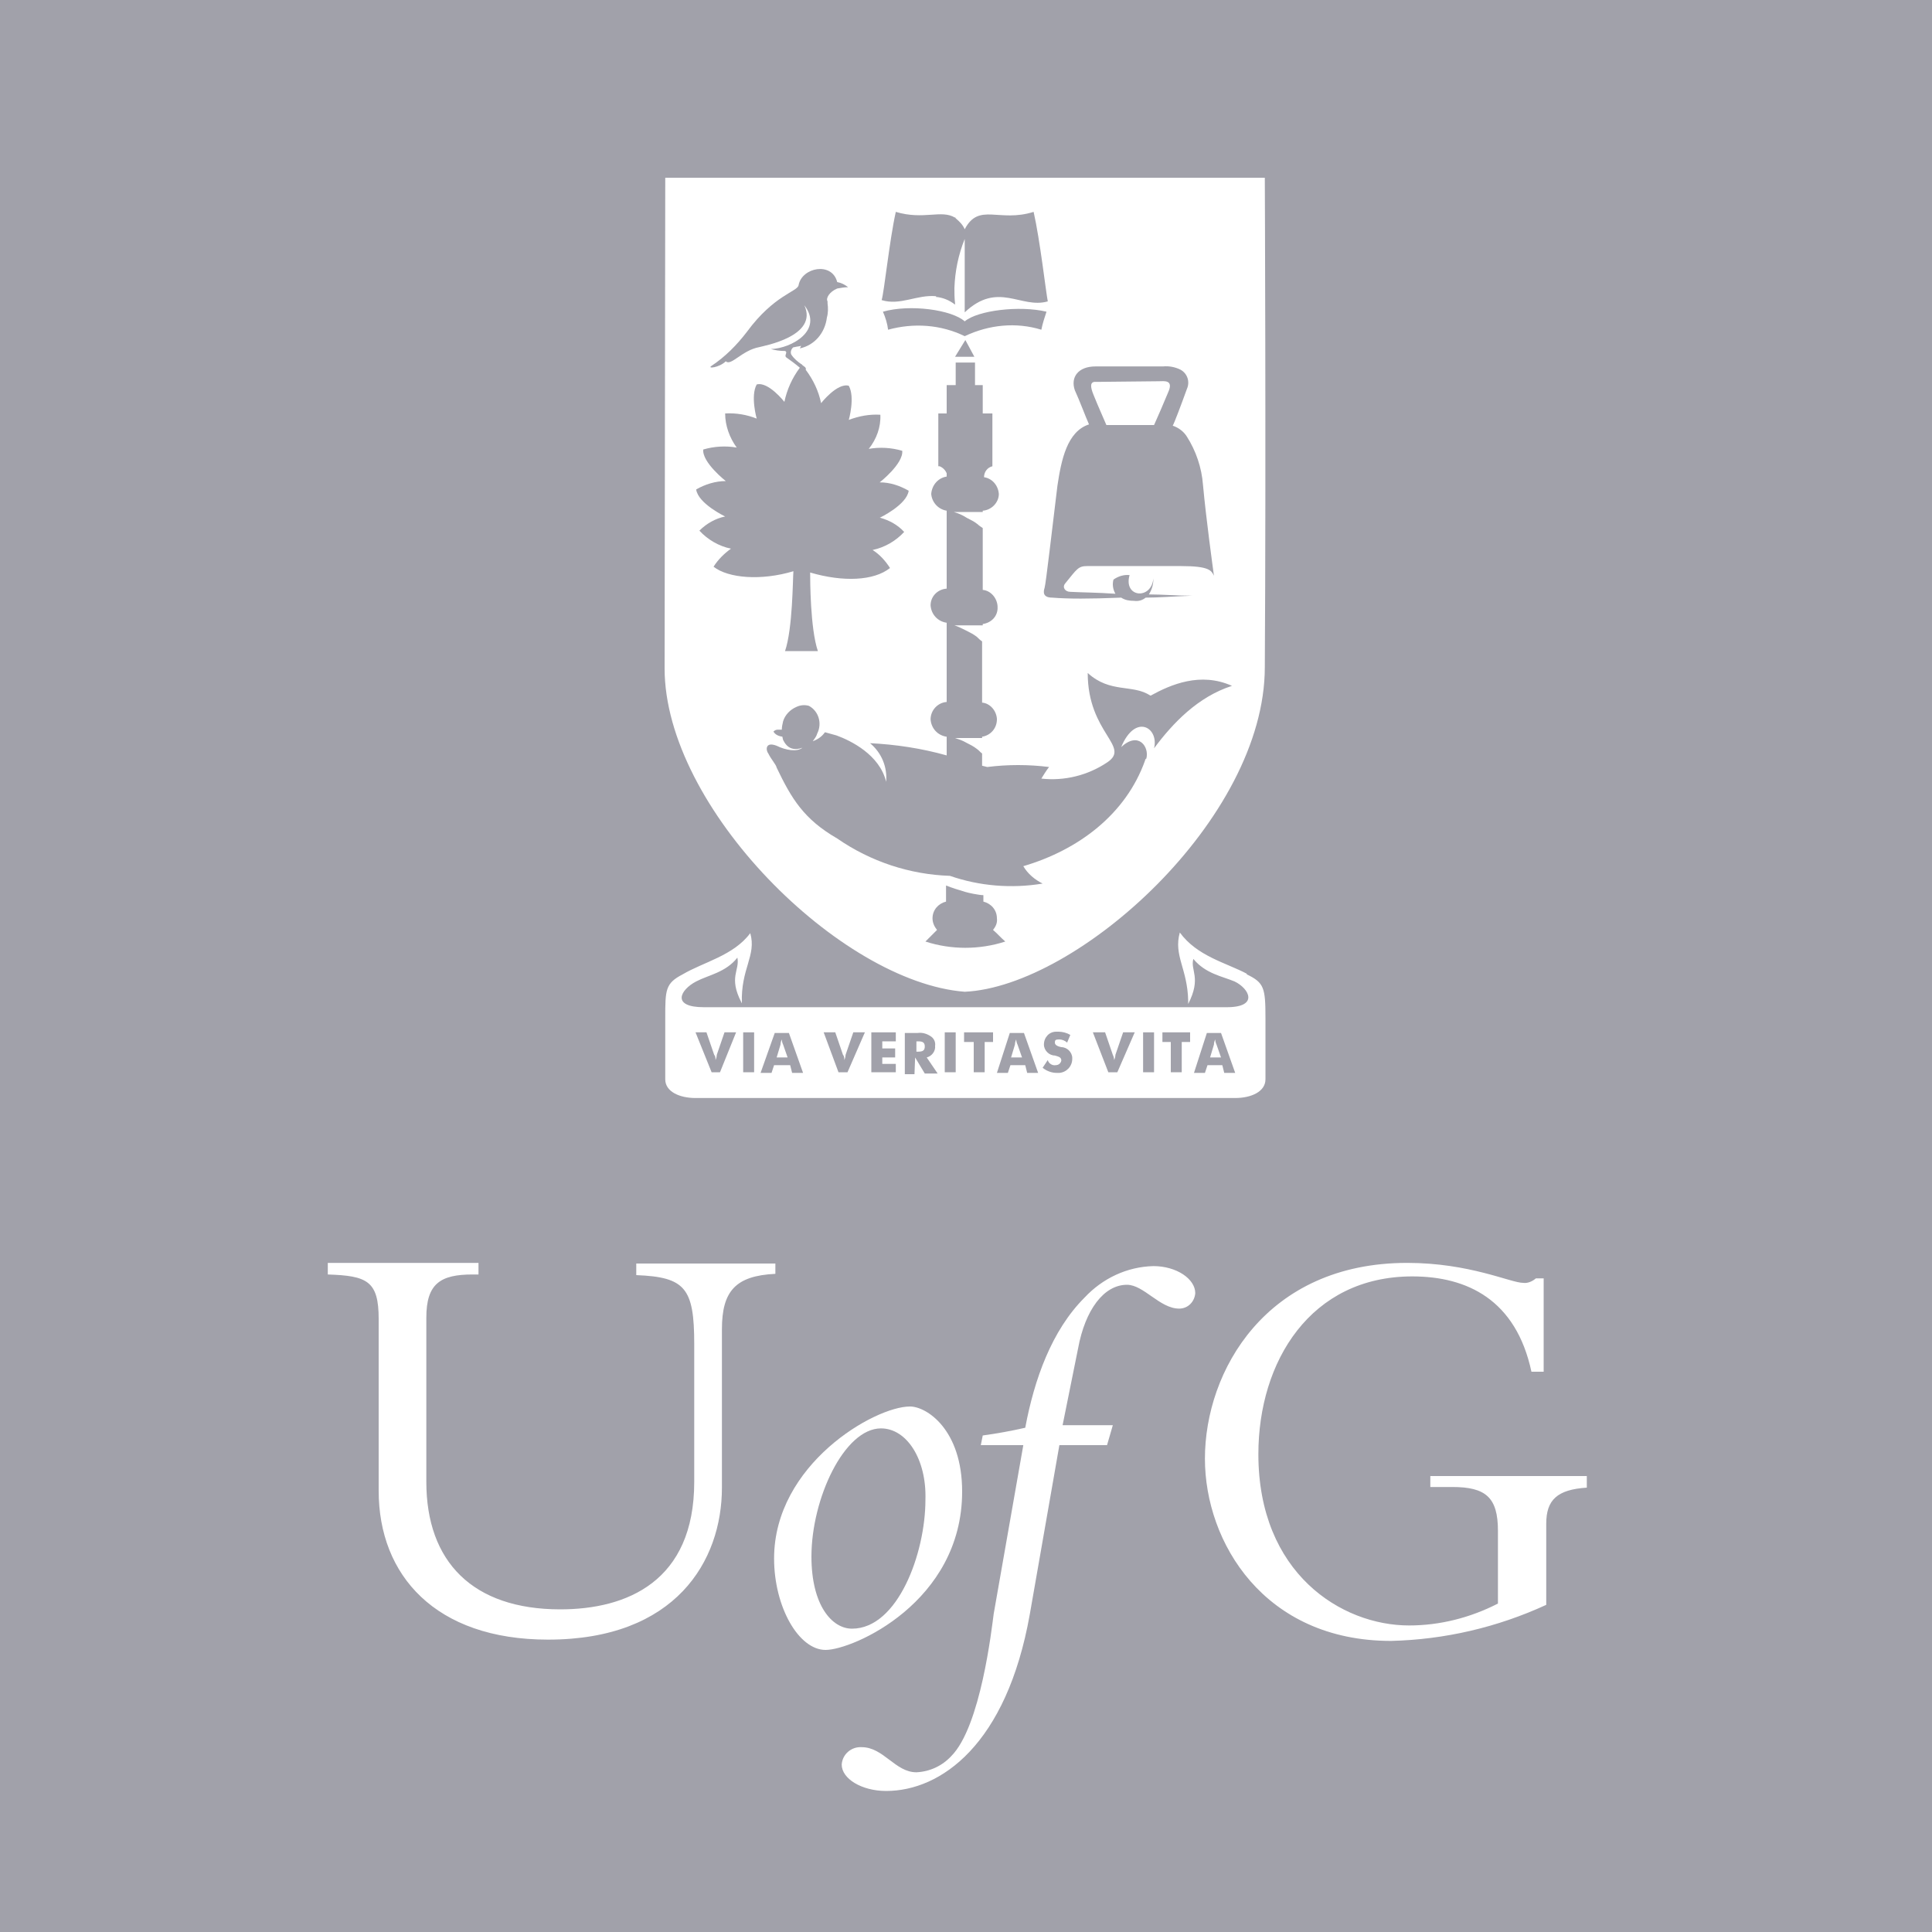 <?xml version="1.0" encoding="utf-8"?>
<!-- Generator: Adobe Illustrator 25.4.1, SVG Export Plug-In . SVG Version: 6.00 Build 0)  -->
<svg version="1.1" id="a0ffce2d-0740-4d08-af33-5ea82f1c5057"
	 xmlns="http://www.w3.org/2000/svg" xmlns:xlink="http://www.w3.org/1999/xlink" x="0px" y="0px" viewBox="0 0 300 300"
	 style="enable-background:new 0 0 300 300;" xml:space="preserve">
<style type="text/css">
	.st0{fill:#A1A1AA;}
</style>
<rect x="146.7" y="160.3" class="st0" width="1.7" height="6.2"/>
<polygon class="st0" points="148.3,55.4 151.3,55.4 149.9,52.8 "/>
<polygon class="st0" points="151.2,166.5 152.9,166.5 152.9,161.8 154.2,161.8 154.2,160.3 149.7,160.3 149.7,161.8 151.2,161.8 "/>
<path class="st0" d="M131.6,166.5l2.7-6.2h-1.8l-1.2,3.5c0,0.3-0.1,0.6-0.2,0.8c0-0.3,0-0.6-0.2-0.8l-1.2-3.5h-1.8l2.3,6.2H131.6z"
	/>
<path class="st0" d="M145.4,46l-0.1,0.1c1.1,0.1,2.1,0.5,3,1.2c0-0.1,0-0.1,0-0.2l0,0c-0.1-0.8-0.1-1.6-0.1-2.4
	c0.1-2.6,0.6-5.1,1.6-7.6v11.4c5.2-4.9,8.7-0.5,12.9-1.7c-0.3-1.5-1.2-9.5-2.2-13.9l0,0c-5.4,1.7-8.5-1.5-10.7,2.7v0l0,0
	c-0.3-0.7-0.8-1.2-1.4-1.7l-0.1-0.2v0.1c-2.1-1.3-4.9,0.4-9.2-0.9c-1,4.5-1.8,12.4-2.2,13.7C139.8,47.5,142.4,45.7,145.4,46z"/>
<path class="st0" d="M142.1,164.2l1.5,2.5h2l-1.7-2.5c0.8-0.2,1.4-1,1.3-1.8c0.1-0.6-0.2-1.2-0.7-1.5c-0.6-0.4-1.3-0.6-2-0.5h-2v6.4
	h1.5L142.1,164.2z M142.3,161.7h0.3c0.7,0,1,0.2,1,0.8s-0.3,0.8-1,0.8h-0.3V161.7z"/>
<polygon class="st0" points="139.1,165.2 137,165.2 137,164.2 139,164.2 139,162.8 137,162.8 137,161.7 139.1,161.7 139.1,160.3 
	135.3,160.3 135.3,166.5 139.1,166.5 "/>
<path class="st0" d="M163.9,165.4L163.9,165.4c-0.5,0.1-1.1-0.3-1.2-0.8l-0.8,1.2c0.6,0.5,1.4,0.8,2.2,0.8h0.4c1.1-0.1,2-1,2-2.2
	c0,0,0,0,0,0v-0.1c0-0.9-0.8-1.7-1.7-1.7c0,0,0,0,0,0c-0.5-0.1-1-0.3-1-0.7s0.1-0.5,0.7-0.5c0.4,0,0.9,0.2,1.2,0.5l0.5-1.2
	c-0.5-0.3-1.2-0.5-1.8-0.5H164c-1.1,0-1.9,0.9-1.9,2c0,0.9,0.8,1.7,1.7,1.7c0.7,0.2,1,0.3,1,0.8
	C164.7,165.1,164.4,165.4,163.9,165.4C163.9,165.4,163.9,165.4,163.9,165.4z"/>
<polygon class="st0" points="181.8,166.5 183.5,166.5 183.5,161.8 184.8,161.8 184.8,160.3 180.5,160.3 180.5,161.8 181.8,161.8 "/>
<path class="st0" d="M187.5,165.4h2.3l0.3,1.2h1.7l-2.2-6.2h-2.2l-2,6.2h1.7L187.5,165.4z M188.5,162.2c0-0.3,0.1-0.6,0.2-0.8
	c0,0.3,0.1,0.6,0.2,0.8l0.7,2h-1.7L188.5,162.2z"/>
<rect x="177.5" y="160.3" class="st0" width="1.7" height="6.2"/>
<path class="st0" d="M156.9,165.4h2.3l0.3,1.2h1.7l-2.2-6.2h-2.2l-2,6.2h1.7L156.9,165.4z M157.6,162.2c0-0.3,0.1-0.6,0.2-0.8
	c0,0.3,0.1,0.6,0.2,0.8l0.7,2H157L157.6,162.2z"/>
<path class="st0" d="M121.9,101.1h5.1c-1.2-3.5-1.2-11.2-1.2-12.2c5.1,1.5,9.9,1.3,12.4-0.7c-0.7-1.1-1.6-2.1-2.7-2.8
	c1.9-0.4,3.6-1.4,4.9-2.8c-1-1.1-2.3-1.8-3.7-2.2h-0.1c0,0,4.2-2,4.5-4.2c-1.4-0.8-2.9-1.3-4.5-1.3c0,0,3.7-2.9,3.5-4.9
	c-1.7-0.5-3.5-0.6-5.2-0.3c1.2-1.5,1.9-3.4,1.8-5.3c-1.7-0.1-3.3,0.2-4.9,0.8c0,0,1-3.5,0-5.3c-1.8-0.5-4.3,2.7-4.3,2.7
	c-0.4-1.9-1.2-3.6-2.4-5.2c0.1-0.1,0-0.3-0.1-0.4c-0.1-0.1-0.3-0.2-0.4-0.3c0,0-0.1-0.1-0.1-0.2c0,0,0,0,0,0.1
	c-0.6-0.4-1.2-0.9-1.6-1.5c-0.2-0.3-0.1-0.8,0.2-1.1c0,0,0,0,0,0c0.1-0.1,0.2-0.1,0.3-0.1c0.3-0.1,0.7-0.1,1-0.2l-0.2,0.4
	c2.3-0.5,3.9-2.4,4.2-4.8c0.2-0.7,0.2-1.5,0.1-2.2v-0.3c-0.3-0.5,0.3-1.5,1.5-2H130c0.6-0.1,1.1-0.2,1.7-0.2
	c-0.5-0.4-1.1-0.7-1.7-0.8c-0.8-3.2-5.5-2.3-6,0.5c-0.2,1-3.8,1.5-8,7.2c-1.6,2.1-3.4,3.9-5.5,5.3c-0.8,0.5,1.2,0.3,2.2-0.7
	c0.8,0.8,2.5-1.7,5.2-2.2c0.7-0.2,9.2-1.7,7-6.5c3,3.9-2,6.7-5.2,6.8c0.7,0.2,1.4,0.3,2.2,0.3c0.5,0.2-0.2,0.7,0.2,1
	c0.7,0.5,1.4,1,2.1,1.6c-1.2,1.6-2,3.4-2.4,5.3c0,0-2.5-3.2-4.3-2.7c-1,1.8,0,5.3,0,5.3c-1.5-0.6-3.2-0.9-4.9-0.8
	c0,1.9,0.7,3.8,1.8,5.3c-1.7-0.3-3.5-0.2-5.2,0.3c-0.2,2,3.5,4.9,3.5,4.9c-1.6,0-3.2,0.5-4.6,1.3c0.3,2.2,4.5,4.2,4.5,4.2
	c-1.5,0.3-2.9,1.1-4,2.2c1.3,1.4,3,2.4,4.9,2.8c-1.1,0.8-2,1.7-2.7,2.8c2.3,1.8,7.4,2.2,12.4,0.7C123.1,89.8,123.1,97.6,121.9,101.1
	z"/>
<path class="st0" d="M120.2,165.4h2.5l0.3,1.2h1.7l-2.2-6.2h-2.2l-2.2,6.2h1.7L120.2,165.4z M121.2,162.2c0-0.3,0.1-0.6,0.2-0.8
	c0,0.3,0.1,0.6,0.2,0.8l0.7,2h-1.7L121.2,162.2z"/>
<path class="st0" d="M173.5,166.5l2.7-6.2h-1.8l-1.2,3.5c0,0.3-0.1,0.6-0.2,0.8c0-0.3-0.1-0.6-0.2-0.8l-1.2-3.5h-1.9l2.4,6.2H173.5z
	"/>
<path class="st0" d="M164.2,75.4c-0.8,6.5-1.8,15.3-2,15.9s-0.3,1.5,1.2,1.5c2.5,0.2,5.7,0.2,10.7,0c0.6,0.4,1.3,0.5,2,0.5
	c0.7,0.1,1.3-0.1,1.8-0.5c2,0,4.5-0.2,7.2-0.3c-2.3,0-4.7-0.2-6.7-0.2c0.5-0.8,0.7-1.6,0.7-2.5c-0.3,3.4-4.7,3-3.7-0.5
	c-0.9-0.1-1.8,0.2-2.5,0.7c-0.2,0.7-0.1,1.5,0.3,2.2c-2.9-0.2-5.2-0.2-7-0.3c-0.8,0-1.3-0.7-0.8-1.3c1.8-2.2,2-2.7,3.4-2.7l0,0h14.6
	c4.4,0,4.7,0.7,5.1,1.5c-0.2-1.5-1.2-8.7-1.7-14.1c-0.2-2.7-1.1-5.3-2.5-7.5c-0.5-0.8-1.3-1.4-2.2-1.7c0.2-0.3,1.3-3.2,2.2-5.7
	c0.5-1.1,0.1-2.4-1-3c-0.8-0.4-1.8-0.6-2.7-0.5h-10.5c-2.7,0-3.9,1.7-3.2,3.7c0.7,1.5,1.7,4.2,2.2,5.3
	C165.7,67,164.8,71.4,164.2,75.4z M170.2,59.3L170.2,59.3l9.7-0.1c0.8,0,2.4-0.3,1.5,1.7c-0.7,1.7-1.7,4-2.2,5.1h-7.4
	c-0.5-1.2-1.2-2.7-2-4.7C169.3,60.1,169.2,59.2,170.2,59.3z"/>
<path class="st0" d="M130,130.2c5.2,3.6,11.3,5.6,17.5,5.8c4.6,1.6,9.6,2,14.4,1.2c-1.2-0.6-2.3-1.5-3-2.7c8.5-2.5,15.9-8,18.9-16.4
	c0-0.1,0.1-0.3,0.2-0.3c0.5-1.8-1.2-4.3-3.9-1.8c2.2-5.3,5.9-3,5.1,0.2c2.9-3.9,6.8-8,12.1-9.7c-4.9-2.2-9.5-0.2-12.6,1.5h-0.1
	c-2.7-1.8-6.2-0.3-9.7-3.5c0,9.4,6.8,11.4,3,13.9c-3,2-6.6,2.9-10.2,2.5c0.3-0.5,0.8-1.3,1.2-1.8c-3.2-0.4-6.4-0.4-9.6,0l-0.8-0.2
	v-1.9c-0.3-0.2-0.5-0.5-0.8-0.7c-0.5-0.4-1.1-0.7-1.7-1c-0.5-0.3-1.1-0.5-1.7-0.7h4.2v-0.2c1.3-0.2,2.3-1.3,2.3-2.7v-0.1
	c-0.1-1.3-1.1-2.4-2.3-2.5v-9.5c-0.3-0.2-0.6-0.5-0.8-0.7c-0.5-0.4-1.1-0.7-1.7-1c-0.6-0.3-1.2-0.6-1.8-0.8h4.4v-0.2
	c1.4-0.2,2.4-1.3,2.3-2.7v-0.1c-0.1-1.3-1.1-2.4-2.3-2.5V82c-0.3-0.2-0.6-0.4-0.8-0.6c-0.5-0.4-1.1-0.7-1.7-1
	c-0.6-0.4-1.3-0.7-2-0.9h4.5v-0.2c1.4-0.1,2.5-1.3,2.5-2.6c-0.1-1.3-1-2.4-2.3-2.6c0-0.8,0.5-1.5,1.3-1.7l0,0v-8.2h-1.5v-4.4h-1.2
	v-3.5h-3v3.5H147v4.4h-1.3v8.2h0.2c0.5,0.2,0.9,0.6,1.1,1.1V74c-1.3,0.2-2.3,1.3-2.4,2.7c0.1,1.3,1.1,2.4,2.4,2.6v12.1
	c-1.4,0.1-2.5,1.2-2.5,2.6c0.1,1.4,1.1,2.5,2.5,2.7v12.3c-1.4,0.1-2.5,1.3-2.5,2.7c0.1,1.4,1.1,2.5,2.5,2.7v2.9
	c-3.9-1.1-7.9-1.7-11.9-1.9c1.8,1.5,2.7,3.7,2.5,6c-1-4.2-5.5-6.4-7.7-7.2l-1.8-0.5c-0.5,0.7-1.1,1.1-1.9,1.4
	c0.3-0.4,0.6-0.8,0.7-1.2c0.8-1.6,0.2-3.5-1.3-4.3c-0.7-0.2-1.4-0.1-2,0.2c-0.9,0.4-1.7,1.2-2,2.2c-0.1,0.4-0.2,0.9-0.2,1.3
	c-0.2,0-0.4,0-0.6,0c-0.3,0-0.5,0.1-0.7,0.3c0.3,0.5,0.8,0.7,1.4,0.8c0,0.2,0.1,0.4,0.1,0.5c0.3,0.6,0.7,1.1,1.3,1.3
	c0.6,0.2,1.2,0.1,1.7-0.1c-0.8,0.7-2.6,0.4-4-0.3c-1.8-0.7-1.7,0.7-1.3,1.2c0.5,1,1.2,1.7,1.3,2.2C122.9,124,124.8,127.2,130,130.2z
	"/>
<path class="st0" d="M154.2,144.4c0.4-0.5,0.7-1.1,0.6-1.8c0-1.3-0.9-2.3-2.1-2.6v-1c-0.4,0-0.9-0.1-1.5-0.2s-0.9-0.2-1.3-0.3
	c-1-0.3-2-0.6-3-1v2.5c-1.2,0.3-2.1,1.3-2.1,2.6l0,0c0,0.7,0.3,1.3,0.7,1.8l-1.8,1.8c4,1.3,8.4,1.3,12.4,0
	C155.4,145.6,154.8,144.9,154.2,144.4z"/>
<path class="st0" d="M136.8,221.8L136.8,221.8c-5.7,0-10.8,10.9-10.8,19.9c0,7.6,3.2,11.2,6.3,11.2c7.1,0,11.4-11.7,11.4-20
	C143.9,226.6,140.8,221.8,136.8,221.8z"/>
<path class="st0" d="M161.7,51.2c0.2-1,0.5-1.9,0.8-2.8c-4.2-1-10.7-0.2-12.7,1.5c-2-1.8-8.5-2.7-12.7-1.5c0.4,0.9,0.7,1.9,0.8,2.8
	c4-1.1,8.2-0.8,11.9,1C153.6,50.4,157.8,50,161.7,51.2z"/>
<rect x="115.4" y="160.3" class="st0" width="1.7" height="6.2"/>
<path class="st0" d="M111.8,166.5l2.5-6.2h-1.8l-1.2,3.5c0,0.3-0.1,0.6-0.2,0.8c0-0.3,0-0.6-0.2-0.8l-1.2-3.5H108l2.5,6.2H111.8z"/>
<path class="st0" d="M300,0H0v300h300V0z M103.3,27.6h93.1c0,0,0.2,44,0,76c0,23.6-29.1,49.6-46.6,50.4
	c-19.3-1.5-46.6-28.6-46.6-50.2L103.3,27.6z M103.3,158.1c0-4.4,0-5.4,2.7-6.8c3.2-1.9,7.9-2.9,10.5-6.4c1,3.5-1.5,5.5-1.3,10.9
	l-0.1-0.2c-2-3.9-0.2-4.9-0.6-6.9c-1.8,2.3-4.5,2.7-6.4,3.7c-2.5,1.3-3.9,4,1.2,4h81.2c5,0,3.5-2.9,1.2-4c-1.9-0.8-4.5-1.2-6.4-3.5
	c-0.5,1.8,1.3,2.9-0.8,7c0-0.2,0-0.3,0-0.5c-0.1-5-2.3-7-1.3-10.6c2.7,3.7,7.2,4.7,10.4,6.4v0.1c2.7,1.3,2.9,2.1,2.9,6.8v9.5
	c0,1.9-2.2,2.9-4.7,2.9H108c-2.5,0-4.7-1-4.7-2.9L103.3,158.1z M112.1,206.4V231c0,11.4-7.2,23.6-27,23.6c-17.5,0-26.3-10-26.3-23.1
	v-26.7c0-5.9-1.8-6.7-7.9-6.9v-1.8h23.4v1.8h-0.9c-5,0-7.2,1.4-7.2,6.7v25.5c0,12.4,7.2,19.8,20.8,19.8c10.3,0,20.8-4.3,20.8-19.8
	v-21.4c0-8.7-1.4-10.4-9-10.7v-1.8h21.6v1.6C114.2,198.1,112.1,200.5,112.1,206.4z M120.2,242c0-14.6,15.6-23.6,21.1-23.6l0,0
	c2.6,0,8.1,3.6,8.1,13.2c0,17.2-17,24.6-21.2,24.6S120.2,249.5,120.2,242L120.2,242z M183.1,203.2L183.1,203.2c-3,0-5.5-3.7-8.1-3.7
	c-3.6,0-6.5,3.9-7.6,9.9l-2.4,11.9h7.8l-0.9,3.1h-7.4l-4.6,26.3c-3.6,20.2-13.8,27.4-22.3,27.4c-3.8,0-6.9-1.9-6.9-4.1
	c0.1-1.6,1.5-2.8,3.1-2.7c3.4,0,5.2,3.9,8.5,3.9c2.1-0.1,4-1,5.4-2.5c4.6-4.6,6.3-19.9,6.6-22.1l4.6-26.2h-6.6l0.3-1.5
	c2.2-0.3,4.4-0.7,6.6-1.2c1.4-7.5,4.1-15.1,9.2-20.2c2.8-3,6.6-4.8,10.7-4.9c3.6,0,6.5,2,6.5,4.2
	C185.5,202.1,184.5,203.2,183.1,203.2z M246.4,231c-4.6,0.3-6.3,1.9-6.3,5.6v12.6l0,0c-7.6,3.5-15.8,5.4-24.1,5.6
	c-19.7,0-28.9-15.3-28.9-28.3c0-13.6,9.5-30.4,31.4-30.4c9.7,0,16.1,3.1,18,3.1c0.7,0.1,1.4-0.2,2-0.7h1.2V213h-1.9
	c-2.4-11.2-10-14.8-18.5-14.8c-15.8,0-23.9,13.2-23.9,27.6c0,18.5,12.9,26.6,23.4,26.6c4.8,0,9.5-1.2,13.8-3.4v-11.3
	c0-5.2-1.9-6.8-7.1-6.8h-3.4v-1.7h24.3L246.4,231z"/>
</svg>
